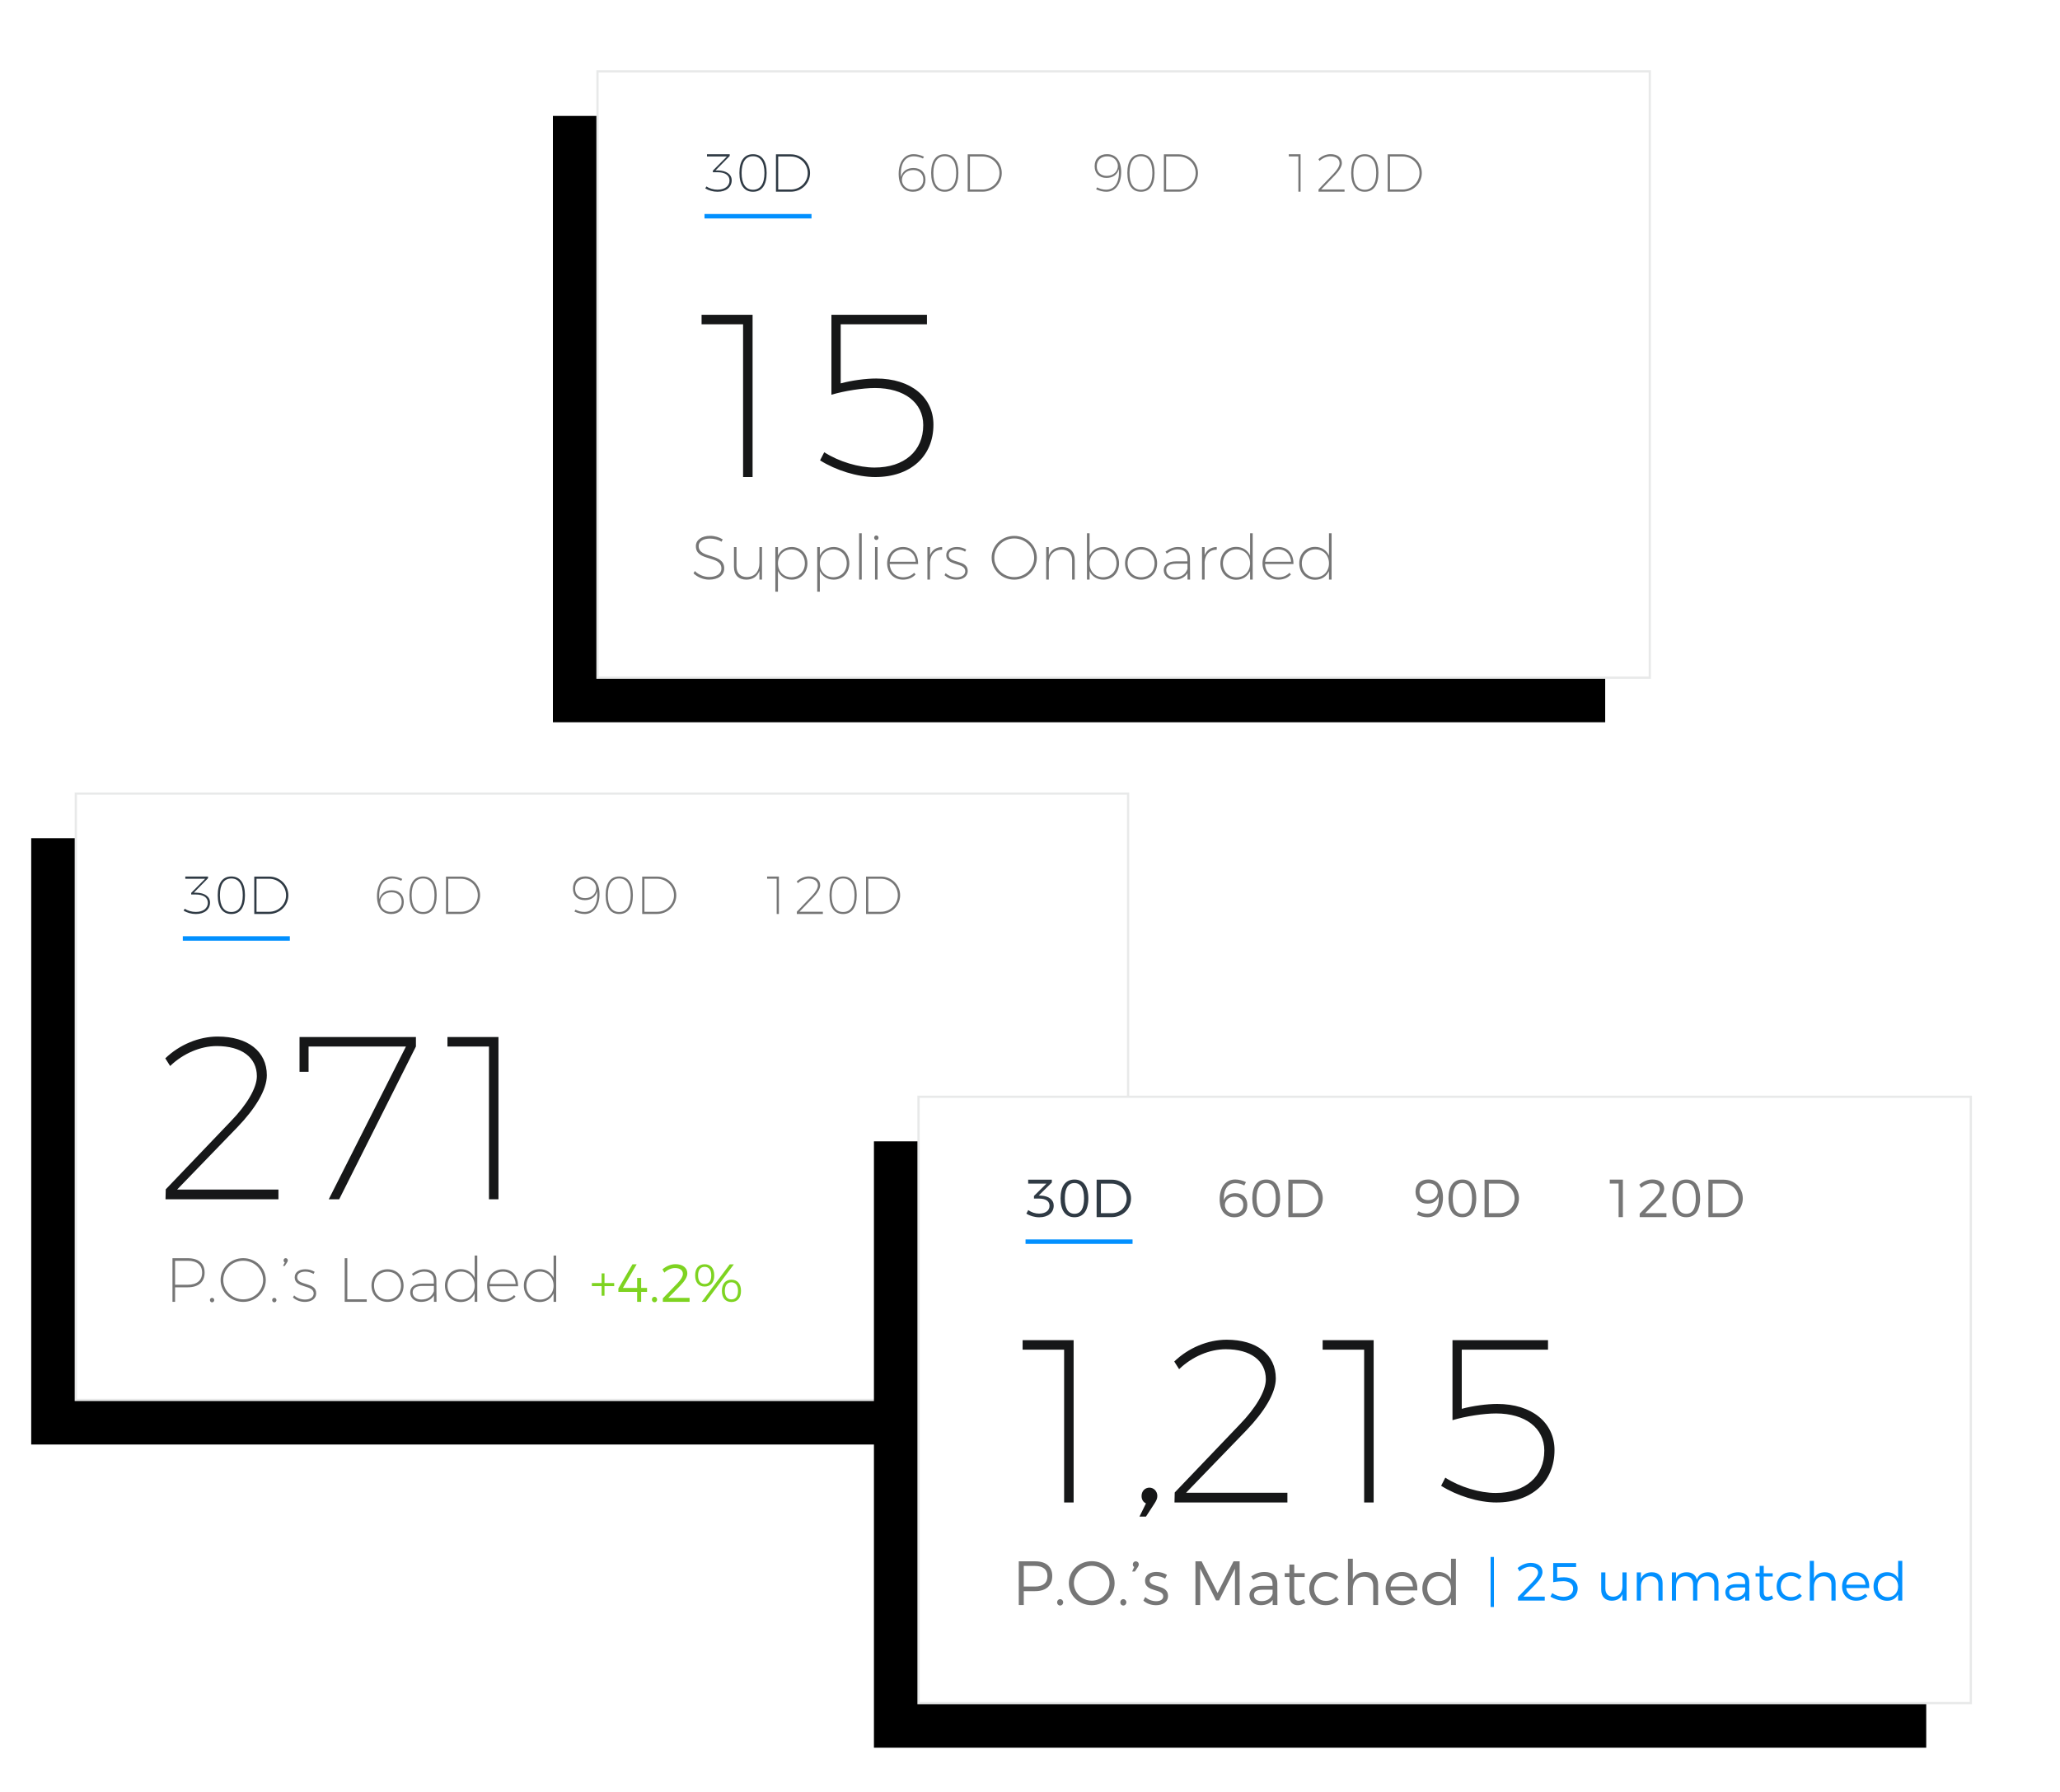 <?xml version="1.0" encoding="UTF-8"?>
<svg width="462px" height="402px" viewBox="0 0 462 402" version="1.1" xmlns="http://www.w3.org/2000/svg" xmlns:xlink="http://www.w3.org/1999/xlink">
    <!-- Generator: Sketch 49.1 (51147) - http://www.bohemiancoding.com/sketch -->
    <title>3screenshots</title>
    <desc>Created with Sketch.</desc>
    <defs>
        <rect id="path-1" x="0" y="0" width="236" height="136"></rect>
        <filter x="-19.2%" y="-18.6%" width="129.9%" height="151.8%" filterUnits="objectBoundingBox" id="filter-2">
            <feMorphology radius="0.25" operator="dilate" in="SourceAlpha" result="shadowSpreadOuter1"></feMorphology>
            <feOffset dx="-10" dy="10" in="shadowSpreadOuter1" result="shadowOffsetOuter1"></feOffset>
            <feGaussianBlur stdDeviation="10" in="shadowOffsetOuter1" result="shadowBlurOuter1"></feGaussianBlur>
            <feComposite in="shadowBlurOuter1" in2="SourceAlpha" operator="out" result="shadowBlurOuter1"></feComposite>
            <feColorMatrix values="0 0 0 0 0.118   0 0 0 0 0.118   0 0 0 0 0.118  0 0 0 0.05 0" type="matrix" in="shadowBlurOuter1"></feColorMatrix>
        </filter>
        <rect id="path-3" x="0" y="0" width="236" height="136"></rect>
        <filter x="-19.2%" y="-18.6%" width="129.9%" height="151.8%" filterUnits="objectBoundingBox" id="filter-4">
            <feMorphology radius="0.25" operator="dilate" in="SourceAlpha" result="shadowSpreadOuter1"></feMorphology>
            <feOffset dx="-10" dy="10" in="shadowSpreadOuter1" result="shadowOffsetOuter1"></feOffset>
            <feGaussianBlur stdDeviation="10" in="shadowOffsetOuter1" result="shadowBlurOuter1"></feGaussianBlur>
            <feComposite in="shadowBlurOuter1" in2="SourceAlpha" operator="out" result="shadowBlurOuter1"></feComposite>
            <feColorMatrix values="0 0 0 0 0.118   0 0 0 0 0.118   0 0 0 0 0.118  0 0 0 0.05 0" type="matrix" in="shadowBlurOuter1"></feColorMatrix>
        </filter>
        <rect id="path-5" x="0" y="0" width="236" height="136"></rect>
        <filter x="-19.2%" y="-18.6%" width="129.9%" height="151.8%" filterUnits="objectBoundingBox" id="filter-6">
            <feMorphology radius="0.25" operator="dilate" in="SourceAlpha" result="shadowSpreadOuter1"></feMorphology>
            <feOffset dx="-10" dy="10" in="shadowSpreadOuter1" result="shadowOffsetOuter1"></feOffset>
            <feGaussianBlur stdDeviation="10" in="shadowOffsetOuter1" result="shadowBlurOuter1"></feGaussianBlur>
            <feComposite in="shadowBlurOuter1" in2="SourceAlpha" operator="out" result="shadowBlurOuter1"></feComposite>
            <feColorMatrix values="0 0 0 0 0.118   0 0 0 0 0.118   0 0 0 0 0.118  0 0 0 0.05 0" type="matrix" in="shadowBlurOuter1"></feColorMatrix>
        </filter>
    </defs>
    <g id="Symbols" stroke="none" stroke-width="1" fill="none" fill-rule="evenodd">
        <g id="Artboard-2"></g>
        <g id="cards/buyer/PO-Loaded-Copy" transform="translate(17, 178)">
            <g id="Group">
                <g id="card">
                    <use fill="black" fill-opacity="1" filter="url(#filter-2)" xlink:href="#path-1"></use>
                    <use stroke="#E8E9E9" stroke-width="0.5" fill="#FFFFFF" fill-rule="evenodd" xlink:href="#path-1"></use>
                </g>
                <path d="M34.784,73.476 C38.32,69.836 40.608,66.04 40.608,63.388 C40.608,59.176 37.176,56.628 31.612,56.628 C27.972,56.628 24.072,58.292 21.16,61.1 L20.068,59.384 C23.24,56.316 27.608,54.496 31.82,54.496 C38.58,54.496 42.844,57.824 42.844,63.18 C42.844,66.456 40.244,70.668 36.24,74.828 L22.72,88.816 L45.444,88.816 L45.444,91 L20.12,91 L20.172,88.764 L34.784,73.476 Z M50.176,54.6 L76.28,54.6 L76.28,56.732 L59.068,91 L56.728,91 L74.044,56.732 L52.204,56.732 L52.204,62.4 L50.176,62.4 L50.176,54.6 Z M83.352,54.6 L94.792,54.6 L94.792,91 L92.66,91 L92.66,56.732 L83.352,56.732 L83.352,54.6 Z" id="271" fill="#161718"></path>
                <path d="M25.124,104.214 C27.532,104.214 28.89,105.39 28.89,107.434 C28.89,109.534 27.532,110.738 25.124,110.738 L22.268,110.738 L22.268,114 L21.68,114 L21.68,104.214 L25.124,104.214 Z M25.11,110.164 C27.154,110.164 28.33,109.198 28.33,107.448 C28.33,105.726 27.154,104.788 25.11,104.788 L22.268,104.788 L22.268,110.164 L25.11,110.164 Z M30.556,113.104 C30.822,113.104 31.046,113.314 31.046,113.594 C31.046,113.888 30.822,114.112 30.556,114.112 C30.29,114.112 30.08,113.888 30.08,113.594 C30.08,113.314 30.29,113.104 30.556,113.104 Z M37.542,104.2 C40.342,104.2 42.61,106.384 42.61,109.1 C42.61,111.816 40.342,114.014 37.542,114.014 C34.742,114.014 32.474,111.816 32.474,109.1 C32.474,106.384 34.742,104.2 37.542,104.2 Z M37.542,104.774 C35.092,104.774 33.076,106.706 33.076,109.1 C33.076,111.494 35.092,113.44 37.542,113.44 C39.992,113.44 42.008,111.494 42.008,109.1 C42.008,106.706 39.992,104.774 37.542,104.774 Z M44.514,113.104 C44.78,113.104 45.004,113.314 45.004,113.594 C45.004,113.888 44.78,114.112 44.514,114.112 C44.248,114.112 44.038,113.888 44.038,113.594 C44.038,113.314 44.248,113.104 44.514,113.104 Z M47.076,104.2 C47.328,104.2 47.552,104.41 47.552,104.704 C47.552,104.872 47.482,104.998 47.384,105.152 L46.866,105.95 L46.474,105.95 L46.866,105.152 C46.684,105.068 46.6,104.9 46.6,104.704 C46.6,104.41 46.81,104.2 47.076,104.2 Z M53.32,107.742 C52.816,107.42 52.172,107.224 51.472,107.224 C50.45,107.224 49.652,107.616 49.652,108.484 C49.652,110.444 53.908,109.478 53.908,112.054 C53.908,113.412 52.69,114.014 51.374,114.014 C50.352,114.014 49.372,113.65 48.7,113.006 L48.966,112.558 C49.596,113.146 50.478,113.482 51.402,113.482 C52.424,113.482 53.306,113.076 53.348,112.152 C53.404,110.094 49.092,111.032 49.092,108.526 C49.092,107.252 50.198,106.692 51.486,106.692 C52.298,106.692 52.998,106.916 53.572,107.266 L53.32,107.742 Z M60.306,104.214 L60.894,104.214 L60.894,113.426 L65.248,113.426 L65.248,114 L60.306,114 L60.306,104.214 Z M69.91,106.692 C71.996,106.692 73.508,108.204 73.508,110.346 C73.508,112.502 71.996,114.014 69.91,114.014 C67.838,114.014 66.312,112.502 66.312,110.346 C66.312,108.204 67.838,106.692 69.91,106.692 Z M69.91,107.252 C68.16,107.252 66.886,108.526 66.886,110.346 C66.886,112.194 68.16,113.468 69.91,113.468 C71.674,113.468 72.934,112.194 72.934,110.346 C72.934,108.526 71.674,107.252 69.91,107.252 Z M80.9,114 L80.326,114 L80.312,112.558 C79.696,113.566 78.66,114.014 77.4,114.014 C75.958,114.014 74.992,113.104 74.992,111.872 C74.992,110.654 76.028,109.912 77.708,109.912 L80.298,109.912 L80.298,109.198 C80.284,107.966 79.57,107.224 78.114,107.224 C77.204,107.224 76.434,107.588 75.664,108.176 L75.384,107.728 C76.252,107.098 77.092,106.692 78.198,106.692 C79.92,106.692 80.858,107.644 80.872,109.156 L80.9,114 Z M77.484,113.482 C78.842,113.482 79.864,112.894 80.312,111.62 L80.312,110.43 L77.764,110.43 C76.336,110.43 75.552,110.92 75.552,111.858 C75.552,112.824 76.294,113.482 77.484,113.482 Z M89.454,103.612 L90.042,103.612 L90.042,114 L89.454,114 L89.454,112.096 C88.908,113.3 87.774,114.042 86.346,114.042 C84.274,114.042 82.79,112.502 82.79,110.36 C82.79,108.204 84.274,106.664 86.332,106.664 C87.774,106.664 88.908,107.406 89.454,108.61 L89.454,103.612 Z M86.416,113.496 C88.18,113.496 89.454,112.18 89.454,110.36 C89.454,108.54 88.18,107.224 86.416,107.224 C84.652,107.224 83.378,108.554 83.364,110.36 C83.378,112.18 84.638,113.496 86.416,113.496 Z M95.796,106.692 C97.938,106.692 99.226,108.26 99.184,110.514 L92.814,110.514 C92.898,112.292 94.13,113.482 95.824,113.482 C96.818,113.482 97.7,113.118 98.288,112.474 L98.624,112.852 C97.952,113.58 96.958,114.014 95.796,114.014 C93.738,114.014 92.24,112.502 92.24,110.36 C92.24,108.218 93.738,106.692 95.796,106.692 Z M92.828,109.996 L98.652,109.996 C98.54,108.344 97.462,107.224 95.796,107.224 C94.158,107.224 92.968,108.344 92.828,109.996 Z M107.15,103.612 L107.738,103.612 L107.738,114 L107.15,114 L107.15,112.096 C106.604,113.3 105.47,114.042 104.042,114.042 C101.97,114.042 100.486,112.502 100.486,110.36 C100.486,108.204 101.97,106.664 104.028,106.664 C105.47,106.664 106.604,107.406 107.15,108.61 L107.15,103.612 Z M104.112,113.496 C105.876,113.496 107.15,112.18 107.15,110.36 C107.15,108.54 105.876,107.224 104.112,107.224 C102.348,107.224 101.074,108.554 101.06,110.36 C101.074,112.18 102.334,113.496 104.112,113.496 Z" id="P.O.’s-Loaded" fill="#767676"></path>
                <path d="M120.746,109.788 L120.746,110.472 L118.574,110.472 L118.574,112.632 L117.926,112.632 L117.926,110.472 L115.742,110.472 L115.742,109.788 L117.926,109.788 L117.926,107.616 L118.574,107.616 L118.574,109.788 L120.746,109.788 Z M124.838,105.588 L125.786,105.588 L122.702,110.88 L125.894,110.88 L125.894,108.636 L126.794,108.636 L126.794,110.88 L128.114,110.88 L128.114,111.768 L126.794,111.768 L126.794,114 L125.894,114 L125.894,111.768 L121.682,111.768 L121.682,111 L124.838,105.588 Z M129.794,112.872 C130.118,112.872 130.37,113.136 130.37,113.484 C130.37,113.832 130.118,114.096 129.794,114.096 C129.458,114.096 129.206,113.832 129.206,113.484 C129.206,113.136 129.458,112.872 129.794,112.872 Z M134.942,109.812 C135.674,109.068 136.154,108.288 136.154,107.736 C136.154,106.908 135.482,106.416 134.378,106.416 C133.586,106.416 132.686,106.812 131.99,107.448 L131.57,106.716 C132.41,105.996 133.466,105.552 134.498,105.552 C136.094,105.552 137.15,106.356 137.15,107.616 C137.15,108.408 136.526,109.38 135.602,110.34 L132.878,113.112 L137.654,113.112 L137.654,114 L131.654,114 L131.654,113.22 L134.942,109.812 Z M141.038,105.564 C142.382,105.564 143.186,106.5 143.186,108.072 C143.186,109.656 142.382,110.568 141.038,110.568 C139.694,110.568 138.902,109.656 138.902,108.072 C138.902,106.5 139.694,105.564 141.038,105.564 Z M146.654,105.6 L147.578,105.6 L141.302,114 L140.366,114 L146.654,105.6 Z M141.038,106.152 C140.09,106.152 139.562,106.848 139.562,108.072 C139.562,109.296 140.09,109.98 141.038,109.98 C141.986,109.98 142.514,109.296 142.514,108.072 C142.514,106.848 141.986,106.152 141.038,106.152 Z M147.038,109.032 C148.382,109.032 149.186,109.968 149.186,111.54 C149.186,113.124 148.382,114.036 147.038,114.036 C145.694,114.036 144.902,113.124 144.902,111.54 C144.902,109.968 145.694,109.032 147.038,109.032 Z M147.038,109.62 C146.09,109.62 145.562,110.316 145.562,111.54 C145.562,112.764 146.09,113.448 147.038,113.448 C147.986,113.448 148.514,112.764 148.514,111.54 C148.514,110.316 147.986,109.62 147.038,109.62 Z" id="+4.2%" fill="#7ED321"></path>
                <path d="M27.042,22.224 C28.878,22.26 30.102,23.076 30.102,24.444 C30.102,25.968 28.878,27.012 26.922,27.012 C25.926,27.012 24.906,26.712 24.174,26.256 L24.426,25.824 C25.086,26.268 26.01,26.544 26.91,26.544 C28.602,26.544 29.61,25.692 29.61,24.492 C29.61,23.268 28.578,22.632 26.874,22.632 L25.878,22.632 L25.878,22.272 L29.01,19.104 L24.558,19.104 L24.558,18.6 L29.658,18.6 L29.658,18.984 L26.478,22.224 L27.042,22.224 Z M34.878,18.588 C36.858,18.588 37.938,20.088 37.938,22.788 C37.938,25.512 36.858,27.012 34.878,27.012 C32.91,27.012 31.83,25.512 31.83,22.788 C31.83,20.088 32.91,18.588 34.878,18.588 Z M34.878,19.044 C33.222,19.044 32.322,20.352 32.322,22.788 C32.322,25.236 33.222,26.556 34.878,26.556 C36.534,26.556 37.446,25.236 37.446,22.788 C37.446,20.352 36.534,19.044 34.878,19.044 Z M43.362,18.612 C45.75,18.612 47.67,20.46 47.67,22.812 C47.67,25.14 45.75,27 43.35,27 L40.026,27 L40.026,18.612 L43.362,18.612 Z M43.362,26.508 C45.462,26.508 47.154,24.864 47.154,22.812 C47.154,20.748 45.462,19.104 43.35,19.104 L40.53,19.104 L40.53,26.508 L43.362,26.508 Z" id="30D" fill="#2F3A44"></path>
                <path d="M72.994,19.56 C72.394,19.248 71.614,19.056 70.942,19.056 C68.902,19.056 67.834,20.832 68.074,23.688 C68.374,22.428 69.394,21.684 70.858,21.684 C72.526,21.684 73.558,22.68 73.558,24.312 C73.558,25.992 72.454,27.012 70.762,27.012 C68.758,27.012 67.546,25.596 67.546,23.016 C67.546,20.34 68.83,18.576 70.906,18.576 C71.638,18.576 72.502,18.792 73.21,19.14 L72.994,19.56 Z M70.798,22.14 C69.226,22.14 68.278,23.22 68.278,24.372 C68.278,25.272 68.998,26.532 70.702,26.532 C72.094,26.532 73.078,25.68 73.078,24.288 C73.078,22.968 72.178,22.14 70.798,22.14 Z M77.878,18.588 C79.858,18.588 80.938,20.088 80.938,22.788 C80.938,25.512 79.858,27.012 77.878,27.012 C75.91,27.012 74.83,25.512 74.83,22.788 C74.83,20.088 75.91,18.588 77.878,18.588 Z M77.878,19.044 C76.222,19.044 75.322,20.352 75.322,22.788 C75.322,25.236 76.222,26.556 77.878,26.556 C79.534,26.556 80.446,25.236 80.446,22.788 C80.446,20.352 79.534,19.044 77.878,19.044 Z M86.362,18.612 C88.75,18.612 90.67,20.46 90.67,22.812 C90.67,25.14 88.75,27 86.35,27 L83.026,27 L83.026,18.612 L86.362,18.612 Z M86.362,26.508 C88.462,26.508 90.154,24.864 90.154,22.812 C90.154,20.748 88.462,19.104 86.35,19.104 L83.53,19.104 L83.53,26.508 L86.362,26.508 Z" id="60D" fill="#767676"></path>
                <path d="M155.04,18.6 L157.68,18.6 L157.68,27 L157.188,27 L157.188,19.092 L155.04,19.092 L155.04,18.6 Z M165.084,22.956 C165.9,22.116 166.428,21.24 166.428,20.628 C166.428,19.656 165.636,19.068 164.352,19.068 C163.512,19.068 162.612,19.452 161.94,20.1 L161.688,19.704 C162.42,18.996 163.428,18.576 164.4,18.576 C165.96,18.576 166.944,19.344 166.944,20.58 C166.944,21.336 166.344,22.308 165.42,23.268 L162.3,26.496 L167.544,26.496 L167.544,27 L161.7,27 L161.712,26.484 L165.084,22.956 Z M172.08,18.588 C174.06,18.588 175.14,20.088 175.14,22.788 C175.14,25.512 174.06,27.012 172.08,27.012 C170.112,27.012 169.032,25.512 169.032,22.788 C169.032,20.088 170.112,18.588 172.08,18.588 Z M172.08,19.044 C170.424,19.044 169.524,20.352 169.524,22.788 C169.524,25.236 170.424,26.556 172.08,26.556 C173.736,26.556 174.648,25.236 174.648,22.788 C174.648,20.352 173.736,19.044 172.08,19.044 Z M180.564,18.612 C182.952,18.612 184.872,20.46 184.872,22.812 C184.872,25.14 182.952,27 180.552,27 L177.228,27 L177.228,18.612 L180.564,18.612 Z M180.564,26.508 C182.664,26.508 184.356,24.864 184.356,22.812 C184.356,20.748 182.664,19.104 180.552,19.104 L177.732,19.104 L177.732,26.508 L180.564,26.508 Z" id="120D" fill="#767676"></path>
                <path d="M112.05,26.028 C112.638,26.352 113.406,26.544 114.066,26.544 C116.094,26.544 117.15,24.768 116.922,21.912 C116.61,23.16 115.614,23.904 114.162,23.904 C112.518,23.904 111.498,22.92 111.498,21.288 C111.498,19.608 112.578,18.576 114.258,18.576 C116.25,18.576 117.45,19.992 117.45,22.584 C117.45,25.26 116.178,27.012 114.114,27.012 C113.382,27.012 112.53,26.796 111.834,26.46 L112.05,26.028 Z M114.318,19.068 C112.938,19.068 111.978,19.92 111.978,21.312 C111.978,22.632 112.854,23.448 114.222,23.448 C115.782,23.448 116.718,22.368 116.706,21.216 C116.718,20.328 115.998,19.068 114.318,19.068 Z M121.878,18.588 C123.858,18.588 124.938,20.088 124.938,22.788 C124.938,25.512 123.858,27.012 121.878,27.012 C119.91,27.012 118.83,25.512 118.83,22.788 C118.83,20.088 119.91,18.588 121.878,18.588 Z M121.878,19.044 C120.222,19.044 119.322,20.352 119.322,22.788 C119.322,25.236 120.222,26.556 121.878,26.556 C123.534,26.556 124.446,25.236 124.446,22.788 C124.446,20.352 123.534,19.044 121.878,19.044 Z M130.362,18.612 C132.75,18.612 134.67,20.46 134.67,22.812 C134.67,25.14 132.75,27 130.35,27 L127.026,27 L127.026,18.612 L130.362,18.612 Z M130.362,26.508 C132.462,26.508 134.154,24.864 134.154,22.812 C134.154,20.748 132.462,19.104 130.35,19.104 L127.53,19.104 L127.53,26.508 L130.362,26.508 Z" id="90D" fill="#767676"></path>
                <rect id="active-bar" fill="#0290FF" x="24" y="32" width="24" height="1"></rect>
            </g>
        </g>
        <g id="cards/buyer/PO-Matched-Copy" transform="translate(207, 246)">
            <g id="Group" transform="translate(-1, 0)">
                <g id="card">
                    <use fill="black" fill-opacity="1" filter="url(#filter-4)" xlink:href="#path-3"></use>
                    <use stroke="#E8E9E9" stroke-width="0.5" fill="#FFFFFF" fill-rule="evenodd" xlink:href="#path-3"></use>
                </g>
                <path d="M23.344,54.6 L34.784,54.6 L34.784,91 L32.652,91 L32.652,56.732 L23.344,56.732 L23.344,54.6 Z M51.788,87.672 C52.724,87.672 53.556,88.452 53.556,89.544 C53.556,90.168 53.296,90.636 52.932,91.208 L51.008,94.172 L49.552,94.172 L51.008,91.208 C50.332,90.896 50.02,90.272 50.02,89.544 C50.02,88.452 50.8,87.672 51.788,87.672 Z M72.068,73.476 C75.604,69.836 77.892,66.04 77.892,63.388 C77.892,59.176 74.46,56.628 68.896,56.628 C65.256,56.628 61.356,58.292 58.444,61.1 L57.352,59.384 C60.524,56.316 64.892,54.496 69.104,54.496 C75.864,54.496 80.128,57.824 80.128,63.18 C80.128,66.456 77.528,70.668 73.524,74.828 L60.004,88.816 L82.728,88.816 L82.728,91 L57.404,91 L57.456,88.764 L72.068,73.476 Z M90.632,54.6 L102.072,54.6 L102.072,91 L99.94,91 L99.94,56.732 L90.632,56.732 L90.632,54.6 Z M121.832,69.992 C124.328,69.316 127.5,68.9 129.788,68.9 C137.588,68.9 142.632,73.112 142.632,79.248 C142.632,86.372 137.484,91 129.58,91 C125.576,91 120.74,89.492 117.204,87.256 L118.14,85.436 C121.468,87.568 125.888,88.868 129.424,88.868 C136.08,88.868 140.344,85.176 140.344,79.352 C140.344,74.308 136.08,71.032 129.528,71.032 C126.772,71.032 122.716,71.656 119.752,72.54 L119.752,54.6 L141.176,54.6 L141.176,56.732 L121.832,56.732 L121.832,69.992 Z" id="1,215" fill="#161718"></path>
                <path d="M26.166,104.2 C28.588,104.2 29.988,105.404 29.988,107.49 C29.988,109.646 28.588,110.892 26.166,110.892 L23.604,110.892 L23.604,114 L22.484,114 L22.484,104.2 L26.166,104.2 Z M26.124,109.856 C27.888,109.856 28.91,109.058 28.91,107.518 C28.91,106.02 27.888,105.236 26.124,105.236 L23.604,105.236 L23.604,109.856 L26.124,109.856 Z M31.766,112.684 C32.144,112.684 32.438,112.992 32.438,113.398 C32.438,113.804 32.144,114.112 31.766,114.112 C31.374,114.112 31.08,113.804 31.08,113.398 C31.08,112.992 31.374,112.684 31.766,112.684 Z M38.85,104.172 C41.706,104.172 43.974,106.342 43.974,109.1 C43.974,111.858 41.706,114.042 38.85,114.042 C35.98,114.042 33.712,111.858 33.712,109.1 C33.712,106.342 35.98,104.172 38.85,104.172 Z M38.85,105.208 C36.666,105.208 34.846,106.93 34.846,109.1 C34.846,111.27 36.666,113.02 38.85,113.02 C41.034,113.02 42.826,111.27 42.826,109.1 C42.826,106.93 41.034,105.208 38.85,105.208 Z M45.934,112.684 C46.312,112.684 46.606,112.992 46.606,113.398 C46.606,113.804 46.312,114.112 45.934,114.112 C45.542,114.112 45.248,113.804 45.248,113.398 C45.248,112.992 45.542,112.684 45.934,112.684 Z M48.72,104.2 C49.084,104.2 49.392,104.466 49.392,104.9 C49.392,105.124 49.308,105.306 49.182,105.488 L48.524,106.482 L47.908,106.482 L48.37,105.474 C48.16,105.362 48.062,105.138 48.062,104.9 C48.062,104.494 48.342,104.2 48.72,104.2 Z M55.3,108.092 C54.726,107.728 53.984,107.504 53.298,107.504 C52.472,107.504 51.842,107.798 51.842,108.498 C51.842,110.164 55.958,109.31 55.958,111.956 C55.958,113.398 54.67,114.042 53.256,114.042 C52.206,114.042 51.128,113.678 50.428,113.006 L50.848,112.208 C51.478,112.796 52.43,113.146 53.298,113.146 C54.166,113.146 54.866,112.81 54.88,112.068 C54.922,110.276 50.792,111.186 50.806,108.582 C50.806,107.182 52.024,106.58 53.368,106.58 C54.25,106.58 55.104,106.846 55.72,107.252 L55.3,108.092 Z M62.104,104.2 L63.49,104.2 L67.074,111.312 L70.644,104.2 L72.016,104.2 L72.016,114 L70.98,114 L70.966,105.852 L67.396,112.964 L66.724,112.964 L63.168,105.852 L63.168,114 L62.104,114 L62.104,104.2 Z M80.486,114 L79.422,114 L79.422,112.852 C78.834,113.65 77.896,114.042 76.72,114.042 C75.194,114.042 74.214,113.076 74.214,111.816 C74.214,110.528 75.236,109.716 76.972,109.702 L79.394,109.702 L79.394,109.24 C79.394,108.162 78.722,107.504 77.42,107.504 C76.608,107.504 75.852,107.812 75.082,108.358 L74.62,107.588 C75.572,106.958 76.37,106.594 77.63,106.594 C79.45,106.594 80.458,107.56 80.472,109.128 L80.486,114 Z M76.93,113.132 C78.176,113.132 79.128,112.516 79.408,111.466 L79.408,110.57 L77.112,110.57 C75.88,110.57 75.236,110.948 75.236,111.774 C75.236,112.586 75.894,113.132 76.93,113.132 Z M86.422,112.656 L86.73,113.496 C86.212,113.846 85.652,114.042 85.064,114.042 C83.986,114.056 83.188,113.412 83.188,111.956 L83.188,107.714 L82.124,107.714 L82.124,106.86 L83.188,106.86 L83.188,104.928 L84.266,104.928 L84.266,106.86 L86.604,106.86 L86.604,107.714 L84.266,107.714 L84.266,111.774 C84.266,112.67 84.616,113.034 85.246,113.034 C85.624,113.02 86.016,112.894 86.422,112.656 Z M93.534,108.442 C92.974,107.896 92.232,107.574 91.336,107.574 C89.81,107.574 88.718,108.694 88.718,110.318 C88.718,111.956 89.81,113.076 91.336,113.076 C92.302,113.076 93.1,112.74 93.618,112.124 L94.248,112.768 C93.59,113.566 92.568,114.042 91.294,114.042 C89.152,114.042 87.64,112.516 87.64,110.318 C87.64,108.134 89.166,106.594 91.294,106.594 C92.484,106.594 93.464,107 94.136,107.686 L93.534,108.442 Z M100.268,106.594 C102.032,106.594 103.068,107.672 103.068,109.464 L103.068,114 L101.976,114 L101.976,109.744 C101.976,108.428 101.192,107.644 99.89,107.644 C98.322,107.658 97.398,108.778 97.398,110.388 L97.398,114 L96.306,114 L96.306,103.612 L97.398,103.612 L97.398,108.288 C97.902,107.14 98.91,106.608 100.268,106.594 Z M108.416,106.594 C110.796,106.594 111.972,108.232 111.86,110.724 L105.84,110.724 C106.022,112.18 107.072,113.132 108.514,113.132 C109.424,113.132 110.222,112.796 110.796,112.194 L111.398,112.824 C110.698,113.594 109.662,114.042 108.43,114.042 C106.26,114.042 104.762,112.516 104.762,110.318 C104.762,108.12 106.274,106.608 108.416,106.594 Z M105.84,109.856 L110.88,109.856 C110.81,108.428 109.858,107.504 108.416,107.504 C107.002,107.504 105.994,108.428 105.84,109.856 Z M119.42,103.612 L120.512,103.612 L120.512,114 L119.42,114 L119.42,112.418 C118.874,113.454 117.866,114.056 116.55,114.056 C114.45,114.056 112.994,112.502 112.994,110.304 C112.994,108.106 114.45,106.58 116.536,106.58 C117.852,106.58 118.874,107.182 119.42,108.232 L119.42,103.612 Z M116.76,113.118 C118.314,113.118 119.42,111.956 119.42,110.332 C119.42,108.708 118.314,107.532 116.76,107.532 C115.192,107.532 114.086,108.708 114.086,110.332 C114.086,111.956 115.192,113.118 116.76,113.118 Z" id="P.O.’s-Matched" fill="#767676"></path>
                <path d="M27.474,22.176 C29.19,22.26 30.318,23.064 30.318,24.42 C30.318,25.968 29.082,27.036 27.078,27.036 C26.022,27.036 24.93,26.7 24.186,26.208 L24.606,25.416 C25.266,25.908 26.154,26.208 27.03,26.208 C28.506,26.208 29.382,25.5 29.382,24.456 C29.382,23.388 28.494,22.836 27.006,22.836 L25.89,22.836 L25.89,22.248 L28.686,19.488 L24.594,19.488 L24.582,18.6 L29.898,18.6 L29.898,19.236 L26.958,22.152 L27.474,22.176 Z M34.974,18.564 C36.966,18.564 38.082,20.076 38.082,22.788 C38.082,25.512 36.966,27.024 34.974,27.024 C32.97,27.024 31.854,25.512 31.854,22.788 C31.854,20.076 32.97,18.564 34.974,18.564 Z M34.974,19.356 C33.546,19.356 32.814,20.496 32.814,22.788 C32.814,25.08 33.546,26.244 34.974,26.244 C36.378,26.244 37.122,25.08 37.122,22.788 C37.122,20.496 36.378,19.356 34.974,19.356 Z M43.338,18.6 C45.786,18.6 47.658,20.412 47.658,22.8 C47.658,25.188 45.774,27 43.302,27 L39.942,27 L39.942,18.6 L43.338,18.6 Z M43.35,26.112 C45.222,26.112 46.686,24.696 46.686,22.812 C46.686,20.916 45.198,19.488 43.314,19.488 L40.902,19.488 L40.902,26.112 L43.35,26.112 Z" id="30D" fill="#2F3A44"></path>
                <path d="M73.054,19.896 C72.49,19.572 71.758,19.38 71.098,19.38 C69.262,19.38 68.35,20.88 68.494,23.208 C68.866,22.188 69.778,21.624 71.038,21.624 C72.706,21.624 73.738,22.644 73.738,24.276 C73.738,25.98 72.598,27.036 70.858,27.036 C68.794,27.036 67.534,25.572 67.534,22.992 C67.534,20.304 68.878,18.552 71.038,18.552 C71.818,18.552 72.742,18.792 73.438,19.152 L73.054,19.896 Z M70.87,22.404 C69.514,22.404 68.71,23.316 68.71,24.324 C68.71,25.14 69.334,26.196 70.798,26.196 C71.998,26.196 72.838,25.464 72.838,24.252 C72.838,23.112 72.07,22.404 70.87,22.404 Z M77.974,18.564 C79.966,18.564 81.082,20.076 81.082,22.788 C81.082,25.512 79.966,27.024 77.974,27.024 C75.97,27.024 74.854,25.512 74.854,22.788 C74.854,20.076 75.97,18.564 77.974,18.564 Z M77.974,19.356 C76.546,19.356 75.814,20.496 75.814,22.788 C75.814,25.08 76.546,26.244 77.974,26.244 C79.378,26.244 80.122,25.08 80.122,22.788 C80.122,20.496 79.378,19.356 77.974,19.356 Z M86.338,18.6 C88.786,18.6 90.658,20.412 90.658,22.8 C90.658,25.188 88.774,27 86.302,27 L82.942,27 L82.942,18.6 L86.338,18.6 Z M86.35,26.112 C88.222,26.112 89.686,24.696 89.686,22.812 C89.686,20.916 88.198,19.488 86.314,19.488 L83.902,19.488 L83.902,26.112 L86.35,26.112 Z" id="60D" fill="#767676"></path>
                <path d="M155.028,18.588 L157.968,18.588 L157.968,27 L157.008,27 L157.008,19.476 L155.028,19.476 L155.028,18.588 Z M165.024,22.812 C165.756,22.068 166.236,21.288 166.236,20.736 C166.236,19.908 165.564,19.416 164.46,19.416 C163.668,19.416 162.768,19.812 162.072,20.448 L161.652,19.716 C162.492,18.996 163.548,18.552 164.58,18.552 C166.176,18.552 167.232,19.356 167.232,20.616 C167.232,21.408 166.608,22.38 165.684,23.34 L162.96,26.112 L167.736,26.112 L167.736,27 L161.736,27 L161.736,26.22 L165.024,22.812 Z M172.176,18.564 C174.168,18.564 175.284,20.076 175.284,22.788 C175.284,25.512 174.168,27.024 172.176,27.024 C170.172,27.024 169.056,25.512 169.056,22.788 C169.056,20.076 170.172,18.564 172.176,18.564 Z M172.176,19.356 C170.748,19.356 170.016,20.496 170.016,22.788 C170.016,25.08 170.748,26.244 172.176,26.244 C173.58,26.244 174.324,25.08 174.324,22.788 C174.324,20.496 173.58,19.356 172.176,19.356 Z M180.54,18.6 C182.988,18.6 184.86,20.412 184.86,22.8 C184.86,25.188 182.976,27 180.504,27 L177.144,27 L177.144,18.6 L180.54,18.6 Z M180.552,26.112 C182.424,26.112 183.888,24.696 183.888,22.812 C183.888,20.916 182.4,19.488 180.516,19.488 L178.104,19.488 L178.104,26.112 L180.552,26.112 Z" id="120D" fill="#767676"></path>
                <path d="M112.146,25.692 C112.698,26.028 113.418,26.22 114.078,26.22 C115.89,26.22 116.802,24.72 116.658,22.392 C116.286,23.4 115.398,23.976 114.15,23.976 C112.482,23.976 111.462,22.956 111.462,21.324 C111.462,19.608 112.59,18.552 114.318,18.552 C116.37,18.552 117.618,20.016 117.618,22.608 C117.618,25.284 116.274,27.036 114.138,27.036 C113.37,27.036 112.446,26.808 111.762,26.436 L112.146,25.692 Z M114.39,19.404 C113.19,19.404 112.362,20.124 112.362,21.336 C112.362,22.476 113.118,23.184 114.306,23.184 C115.662,23.184 116.454,22.272 116.442,21.264 C116.454,20.448 115.83,19.404 114.39,19.404 Z M121.974,18.564 C123.966,18.564 125.082,20.076 125.082,22.788 C125.082,25.512 123.966,27.024 121.974,27.024 C119.97,27.024 118.854,25.512 118.854,22.788 C118.854,20.076 119.97,18.564 121.974,18.564 Z M121.974,19.356 C120.546,19.356 119.814,20.496 119.814,22.788 C119.814,25.08 120.546,26.244 121.974,26.244 C123.378,26.244 124.122,25.08 124.122,22.788 C124.122,20.496 123.378,19.356 121.974,19.356 Z M130.338,18.6 C132.786,18.6 134.658,20.412 134.658,22.8 C134.658,25.188 132.774,27 130.302,27 L126.942,27 L126.942,18.6 L130.338,18.6 Z M130.35,26.112 C132.222,26.112 133.686,24.696 133.686,22.812 C133.686,20.916 132.198,19.488 130.314,19.488 L127.902,19.488 L127.902,26.112 L130.35,26.112 Z" id="90D" fill="#767676"></path>
                <rect id="active-bar" fill="#0290FF" x="24" y="32" width="24" height="1"></rect>
            </g>
            <path d="M127.3,103.22 L128.044,103.22 L128.044,114.452 L127.3,114.452 L127.3,103.22 Z M136.732,108.812 C137.464,108.068 137.944,107.288 137.944,106.736 C137.944,105.908 137.272,105.416 136.168,105.416 C135.376,105.416 134.476,105.812 133.78,106.448 L133.36,105.716 C134.2,104.996 135.256,104.552 136.288,104.552 C137.884,104.552 138.94,105.356 138.94,106.616 C138.94,107.408 138.316,108.38 137.392,109.34 L134.668,112.112 L139.444,112.112 L139.444,113 L133.444,113 L133.444,112.22 L136.732,108.812 Z M142.24,107.9 C142.72,107.816 143.356,107.78 143.776,107.78 C145.636,107.78 146.824,108.812 146.824,110.252 C146.824,111.932 145.6,113.024 143.704,113.024 C142.72,113.024 141.568,112.664 140.728,112.112 L141.124,111.332 C141.856,111.848 142.804,112.16 143.608,112.16 C144.964,112.16 145.816,111.452 145.816,110.312 C145.816,109.304 144.964,108.656 143.632,108.656 C143.044,108.656 141.988,108.74 141.34,108.884 L141.34,104.588 L146.476,104.588 L146.476,105.476 L142.24,105.476 L142.24,107.9 Z M156.868,106.688 L157.804,106.688 L157.804,113 L156.868,113 L156.868,111.572 C156.448,112.556 155.608,113.024 154.468,113.036 C152.992,113.036 152.104,112.1 152.104,110.576 L152.104,106.688 L153.04,106.688 L153.04,110.336 C153.04,111.464 153.7,112.136 154.792,112.136 C156.1,112.112 156.868,111.152 156.868,109.784 L156.868,106.688 Z M163.468,106.652 C164.98,106.652 165.868,107.576 165.868,109.112 L165.868,113 L164.932,113 L164.932,109.352 C164.932,108.224 164.26,107.552 163.144,107.552 C161.896,107.564 161.128,108.392 161.02,109.616 L161.02,113 L160.084,113 L160.084,106.688 L161.02,106.688 L161.02,108.08 C161.464,107.12 162.316,106.664 163.468,106.652 Z M176.056,106.652 C177.532,106.652 178.408,107.576 178.408,109.112 L178.408,113 L177.472,113 L177.472,109.352 C177.472,108.212 176.812,107.54 175.72,107.54 C174.412,107.576 173.656,108.524 173.656,109.892 L173.656,113 L172.708,113 L172.708,109.352 C172.708,108.212 172.06,107.54 170.956,107.54 C169.66,107.576 168.88,108.524 168.88,109.892 L168.88,113 L167.956,113 L167.956,106.688 L168.88,106.688 L168.88,108.116 C169.3,107.132 170.152,106.664 171.292,106.652 C172.48,106.652 173.296,107.252 173.56,108.296 C173.956,107.192 174.844,106.664 176.056,106.652 Z M185.32,113 L184.408,113 L184.408,112.016 C183.904,112.7 183.1,113.036 182.092,113.036 C180.784,113.036 179.944,112.208 179.944,111.128 C179.944,110.024 180.82,109.328 182.308,109.316 L184.384,109.316 L184.384,108.92 C184.384,107.996 183.808,107.432 182.692,107.432 C181.996,107.432 181.348,107.696 180.688,108.164 L180.292,107.504 C181.108,106.964 181.792,106.652 182.872,106.652 C184.432,106.652 185.296,107.48 185.308,108.824 L185.32,113 Z M182.272,112.256 C183.34,112.256 184.156,111.728 184.396,110.828 L184.396,110.06 L182.428,110.06 C181.372,110.06 180.82,110.384 180.82,111.092 C180.82,111.788 181.384,112.256 182.272,112.256 Z M190.408,111.848 L190.672,112.568 C190.228,112.868 189.748,113.036 189.244,113.036 C188.32,113.048 187.636,112.496 187.636,111.248 L187.636,107.612 L186.724,107.612 L186.724,106.88 L187.636,106.88 L187.636,105.224 L188.56,105.224 L188.56,106.88 L190.564,106.88 L190.564,107.612 L188.56,107.612 L188.56,111.092 C188.56,111.86 188.86,112.172 189.4,112.172 C189.724,112.16 190.06,112.052 190.408,111.848 Z M196.504,108.236 C196.024,107.768 195.388,107.492 194.62,107.492 C193.312,107.492 192.376,108.452 192.376,109.844 C192.376,111.248 193.312,112.208 194.62,112.208 C195.448,112.208 196.132,111.92 196.576,111.392 L197.116,111.944 C196.552,112.628 195.676,113.036 194.584,113.036 C192.748,113.036 191.452,111.728 191.452,109.844 C191.452,107.972 192.76,106.652 194.584,106.652 C195.604,106.652 196.444,107 197.02,107.588 L196.504,108.236 Z M202.276,106.652 C203.788,106.652 204.676,107.576 204.676,109.112 L204.676,113 L203.74,113 L203.74,109.352 C203.74,108.224 203.068,107.552 201.952,107.552 C200.608,107.564 199.816,108.524 199.816,109.904 L199.816,113 L198.88,113 L198.88,104.096 L199.816,104.096 L199.816,108.104 C200.248,107.12 201.112,106.664 202.276,106.652 Z M209.26,106.652 C211.3,106.652 212.308,108.056 212.212,110.192 L207.052,110.192 C207.208,111.44 208.108,112.256 209.344,112.256 C210.124,112.256 210.808,111.968 211.3,111.452 L211.816,111.992 C211.216,112.652 210.328,113.036 209.272,113.036 C207.412,113.036 206.128,111.728 206.128,109.844 C206.128,107.96 207.424,106.664 209.26,106.652 Z M207.052,109.448 L211.372,109.448 C211.312,108.224 210.496,107.432 209.26,107.432 C208.048,107.432 207.184,108.224 207.052,109.448 Z M218.692,104.096 L219.628,104.096 L219.628,113 L218.692,113 L218.692,111.644 C218.224,112.532 217.36,113.048 216.232,113.048 C214.432,113.048 213.184,111.716 213.184,109.832 C213.184,107.948 214.432,106.64 216.22,106.64 C217.348,106.64 218.224,107.156 218.692,108.056 L218.692,104.096 Z M216.412,112.244 C217.744,112.244 218.692,111.248 218.692,109.856 C218.692,108.464 217.744,107.456 216.412,107.456 C215.068,107.456 214.12,108.464 214.12,109.856 C214.12,111.248 215.068,112.244 216.412,112.244 Z" id="|-25-unmatched" fill="#0290FF"></path>
        </g>
        <g id="cards/buyer/PO-Onboarded-Copy" transform="translate(135, 16)">
            <g id="Group" transform="translate(-1, 0)">
                <g id="card">
                    <use fill="black" fill-opacity="1" filter="url(#filter-6)" xlink:href="#path-5"></use>
                    <use stroke="#E8E9E9" stroke-width="0.5" fill="#FFFFFF" fill-rule="evenodd" xlink:href="#path-5"></use>
                </g>
                <path d="M23.344,54.6 L34.784,54.6 L34.784,91 L32.652,91 L32.652,56.732 L23.344,56.732 L23.344,54.6 Z M54.544,69.992 C57.04,69.316 60.212,68.9 62.5,68.9 C70.3,68.9 75.344,73.112 75.344,79.248 C75.344,86.372 70.196,91 62.292,91 C58.288,91 53.452,89.492 49.916,87.256 L50.852,85.436 C54.18,87.568 58.6,88.868 62.136,88.868 C68.792,88.868 73.056,85.176 73.056,79.352 C73.056,74.308 68.792,71.032 62.24,71.032 C59.484,71.032 55.428,71.656 52.464,72.54 L52.464,54.6 L73.888,54.6 L73.888,56.732 L54.544,56.732 L54.544,69.992 Z" id="15" fill="#161718"></path>
                <path d="M27.818,105.516 C27.09,105.04 26.096,104.802 25.256,104.802 C23.702,104.802 22.694,105.446 22.694,106.468 C22.694,109.45 28.448,107.91 28.42,111.522 C28.42,113.034 27.062,114.014 25.018,114.014 C23.716,114.014 22.386,113.44 21.532,112.6 L21.84,112.082 C22.638,112.908 23.884,113.412 25.032,113.412 C26.712,113.412 27.79,112.684 27.79,111.536 C27.818,108.47 22.064,110.038 22.064,106.51 C22.064,105.096 23.352,104.186 25.284,104.186 C26.278,104.186 27.356,104.508 28.084,104.984 L27.818,105.516 Z M36.316,106.706 L36.89,106.706 L36.89,114 L36.316,114 L36.316,112.054 C35.854,113.314 34.832,114 33.39,114.014 C31.626,114.014 30.604,112.95 30.604,111.158 L30.604,106.706 L31.178,106.706 L31.178,111.046 C31.178,112.544 32.046,113.426 33.516,113.426 C35.28,113.384 36.316,112.18 36.316,110.276 L36.316,106.706 Z M43.568,106.692 C45.612,106.692 47.082,108.218 47.082,110.36 C47.082,112.488 45.626,114.014 43.568,114.014 C42.14,114.014 41.02,113.272 40.474,112.096 L40.474,116.716 L39.886,116.716 L39.886,106.706 L40.474,106.706 L40.474,108.624 C41.02,107.434 42.14,106.692 43.568,106.692 Z M43.484,113.468 C45.248,113.468 46.508,112.166 46.508,110.36 C46.508,108.554 45.248,107.238 43.484,107.238 C41.734,107.238 40.474,108.554 40.474,110.36 C40.474,112.166 41.734,113.468 43.484,113.468 Z M52.962,106.692 C55.006,106.692 56.476,108.218 56.476,110.36 C56.476,112.488 55.02,114.014 52.962,114.014 C51.534,114.014 50.414,113.272 49.868,112.096 L49.868,116.716 L49.28,116.716 L49.28,106.706 L49.868,106.706 L49.868,108.624 C50.414,107.434 51.534,106.692 52.962,106.692 Z M52.878,113.468 C54.642,113.468 55.902,112.166 55.902,110.36 C55.902,108.554 54.642,107.238 52.878,107.238 C51.128,107.238 49.868,108.554 49.868,110.36 C49.868,112.166 51.128,113.468 52.878,113.468 Z M58.674,103.612 L59.262,103.612 L59.262,114 L58.674,114 L58.674,103.612 Z M62.538,104.102 C62.804,104.102 63.028,104.326 63.028,104.606 C63.028,104.9 62.804,105.124 62.538,105.124 C62.272,105.124 62.048,104.9 62.048,104.606 C62.048,104.326 62.272,104.102 62.538,104.102 Z M62.244,106.706 L62.818,106.706 L62.818,114 L62.244,114 L62.244,106.706 Z M68.516,106.692 C70.658,106.692 71.946,108.26 71.904,110.514 L65.534,110.514 C65.618,112.292 66.85,113.482 68.544,113.482 C69.538,113.482 70.42,113.118 71.008,112.474 L71.344,112.852 C70.672,113.58 69.678,114.014 68.516,114.014 C66.458,114.014 64.96,112.502 64.96,110.36 C64.96,108.218 66.458,106.692 68.516,106.692 Z M65.548,109.996 L71.372,109.996 C71.26,108.344 70.182,107.224 68.516,107.224 C66.878,107.224 65.688,108.344 65.548,109.996 Z M74.578,108.54 C75.04,107.364 75.992,106.72 77.294,106.692 L77.294,107.294 C75.684,107.294 74.704,108.358 74.578,110.052 L74.578,114 L73.99,114 L73.99,106.706 L74.578,106.706 L74.578,108.54 Z M82.446,107.742 C81.942,107.42 81.298,107.224 80.598,107.224 C79.576,107.224 78.778,107.616 78.778,108.484 C78.778,110.444 83.034,109.478 83.034,112.054 C83.034,113.412 81.816,114.014 80.5,114.014 C79.478,114.014 78.498,113.65 77.826,113.006 L78.092,112.558 C78.722,113.146 79.604,113.482 80.528,113.482 C81.55,113.482 82.432,113.076 82.474,112.152 C82.53,110.094 78.218,111.032 78.218,108.526 C78.218,107.252 79.324,106.692 80.612,106.692 C81.424,106.692 82.124,106.916 82.698,107.266 L82.446,107.742 Z M93.464,104.2 C96.264,104.2 98.532,106.384 98.532,109.1 C98.532,111.816 96.264,114.014 93.464,114.014 C90.664,114.014 88.396,111.816 88.396,109.1 C88.396,106.384 90.664,104.2 93.464,104.2 Z M93.464,104.774 C91.014,104.774 88.998,106.706 88.998,109.1 C88.998,111.494 91.014,113.44 93.464,113.44 C95.914,113.44 97.93,111.494 97.93,109.1 C97.93,106.706 95.914,104.774 93.464,104.774 Z M104.202,106.692 C105.98,106.692 107.03,107.77 107.03,109.548 L107.03,114 L106.442,114 L106.442,109.66 C106.442,108.162 105.56,107.28 104.062,107.28 C102.382,107.322 101.346,108.372 101.22,110.052 L101.22,114 L100.632,114 L100.632,106.706 L101.22,106.706 L101.22,108.568 C101.71,107.364 102.746,106.72 104.202,106.692 Z M113.456,106.692 C115.5,106.692 116.97,108.218 116.97,110.36 C116.97,112.488 115.514,114.014 113.456,114.014 C112.028,114.014 110.908,113.272 110.362,112.096 L110.362,114 L109.774,114 L109.774,103.612 L110.362,103.612 L110.362,108.624 C110.908,107.434 112.028,106.692 113.456,106.692 Z M113.372,113.468 C115.136,113.468 116.396,112.166 116.396,110.36 C116.396,108.554 115.136,107.238 113.372,107.238 C111.622,107.238 110.362,108.554 110.362,110.36 C110.362,112.166 111.622,113.468 113.372,113.468 Z M121.912,106.692 C123.998,106.692 125.51,108.204 125.51,110.346 C125.51,112.502 123.998,114.014 121.912,114.014 C119.84,114.014 118.314,112.502 118.314,110.346 C118.314,108.204 119.84,106.692 121.912,106.692 Z M121.912,107.252 C120.162,107.252 118.888,108.526 118.888,110.346 C118.888,112.194 120.162,113.468 121.912,113.468 C123.676,113.468 124.936,112.194 124.936,110.346 C124.936,108.526 123.676,107.252 121.912,107.252 Z M132.902,114 L132.328,114 L132.314,112.558 C131.698,113.566 130.662,114.014 129.402,114.014 C127.96,114.014 126.994,113.104 126.994,111.872 C126.994,110.654 128.03,109.912 129.71,109.912 L132.3,109.912 L132.3,109.198 C132.286,107.966 131.572,107.224 130.116,107.224 C129.206,107.224 128.436,107.588 127.666,108.176 L127.386,107.728 C128.254,107.098 129.094,106.692 130.2,106.692 C131.922,106.692 132.86,107.644 132.874,109.156 L132.902,114 Z M129.486,113.482 C130.844,113.482 131.866,112.894 132.314,111.62 L132.314,110.43 L129.766,110.43 C128.338,110.43 127.554,110.92 127.554,111.858 C127.554,112.824 128.296,113.482 129.486,113.482 Z M136.164,108.54 C136.626,107.364 137.578,106.72 138.88,106.692 L138.88,107.294 C137.27,107.294 136.29,108.358 136.164,110.052 L136.164,114 L135.576,114 L135.576,106.706 L136.164,106.706 L136.164,108.54 Z M146.356,103.612 L146.944,103.612 L146.944,114 L146.356,114 L146.356,112.096 C145.81,113.3 144.676,114.042 143.248,114.042 C141.176,114.042 139.692,112.502 139.692,110.36 C139.692,108.204 141.176,106.664 143.234,106.664 C144.676,106.664 145.81,107.406 146.356,108.61 L146.356,103.612 Z M143.318,113.496 C145.082,113.496 146.356,112.18 146.356,110.36 C146.356,108.54 145.082,107.224 143.318,107.224 C141.554,107.224 140.28,108.554 140.266,110.36 C140.28,112.18 141.54,113.496 143.318,113.496 Z M152.698,106.692 C154.84,106.692 156.128,108.26 156.086,110.514 L149.716,110.514 C149.8,112.292 151.032,113.482 152.726,113.482 C153.72,113.482 154.602,113.118 155.19,112.474 L155.526,112.852 C154.854,113.58 153.86,114.014 152.698,114.014 C150.64,114.014 149.142,112.502 149.142,110.36 C149.142,108.218 150.64,106.692 152.698,106.692 Z M149.73,109.996 L155.554,109.996 C155.442,108.344 154.364,107.224 152.698,107.224 C151.06,107.224 149.87,108.344 149.73,109.996 Z M164.052,103.612 L164.64,103.612 L164.64,114 L164.052,114 L164.052,112.096 C163.506,113.3 162.372,114.042 160.944,114.042 C158.872,114.042 157.388,112.502 157.388,110.36 C157.388,108.204 158.872,106.664 160.93,106.664 C162.372,106.664 163.506,107.406 164.052,108.61 L164.052,103.612 Z M161.014,113.496 C162.778,113.496 164.052,112.18 164.052,110.36 C164.052,108.54 162.778,107.224 161.014,107.224 C159.25,107.224 157.976,108.554 157.962,110.36 C157.976,112.18 159.236,113.496 161.014,113.496 Z" id="Suppliers-Onboarded" fill="#767676"></path>
                <path d="M27.042,22.224 C28.878,22.26 30.102,23.076 30.102,24.444 C30.102,25.968 28.878,27.012 26.922,27.012 C25.926,27.012 24.906,26.712 24.174,26.256 L24.426,25.824 C25.086,26.268 26.01,26.544 26.91,26.544 C28.602,26.544 29.61,25.692 29.61,24.492 C29.61,23.268 28.578,22.632 26.874,22.632 L25.878,22.632 L25.878,22.272 L29.01,19.104 L24.558,19.104 L24.558,18.6 L29.658,18.6 L29.658,18.984 L26.478,22.224 L27.042,22.224 Z M34.878,18.588 C36.858,18.588 37.938,20.088 37.938,22.788 C37.938,25.512 36.858,27.012 34.878,27.012 C32.91,27.012 31.83,25.512 31.83,22.788 C31.83,20.088 32.91,18.588 34.878,18.588 Z M34.878,19.044 C33.222,19.044 32.322,20.352 32.322,22.788 C32.322,25.236 33.222,26.556 34.878,26.556 C36.534,26.556 37.446,25.236 37.446,22.788 C37.446,20.352 36.534,19.044 34.878,19.044 Z M43.362,18.612 C45.75,18.612 47.67,20.46 47.67,22.812 C47.67,25.14 45.75,27 43.35,27 L40.026,27 L40.026,18.612 L43.362,18.612 Z M43.362,26.508 C45.462,26.508 47.154,24.864 47.154,22.812 C47.154,20.748 45.462,19.104 43.35,19.104 L40.53,19.104 L40.53,26.508 L43.362,26.508 Z" id="30D" fill="#2F3A44"></path>
                <path d="M72.994,19.56 C72.394,19.248 71.614,19.056 70.942,19.056 C68.902,19.056 67.834,20.832 68.074,23.688 C68.374,22.428 69.394,21.684 70.858,21.684 C72.526,21.684 73.558,22.68 73.558,24.312 C73.558,25.992 72.454,27.012 70.762,27.012 C68.758,27.012 67.546,25.596 67.546,23.016 C67.546,20.34 68.83,18.576 70.906,18.576 C71.638,18.576 72.502,18.792 73.21,19.14 L72.994,19.56 Z M70.798,22.14 C69.226,22.14 68.278,23.22 68.278,24.372 C68.278,25.272 68.998,26.532 70.702,26.532 C72.094,26.532 73.078,25.68 73.078,24.288 C73.078,22.968 72.178,22.14 70.798,22.14 Z M77.878,18.588 C79.858,18.588 80.938,20.088 80.938,22.788 C80.938,25.512 79.858,27.012 77.878,27.012 C75.91,27.012 74.83,25.512 74.83,22.788 C74.83,20.088 75.91,18.588 77.878,18.588 Z M77.878,19.044 C76.222,19.044 75.322,20.352 75.322,22.788 C75.322,25.236 76.222,26.556 77.878,26.556 C79.534,26.556 80.446,25.236 80.446,22.788 C80.446,20.352 79.534,19.044 77.878,19.044 Z M86.362,18.612 C88.75,18.612 90.67,20.46 90.67,22.812 C90.67,25.14 88.75,27 86.35,27 L83.026,27 L83.026,18.612 L86.362,18.612 Z M86.362,26.508 C88.462,26.508 90.154,24.864 90.154,22.812 C90.154,20.748 88.462,19.104 86.35,19.104 L83.53,19.104 L83.53,26.508 L86.362,26.508 Z" id="60D" fill="#767676"></path>
                <path d="M155.04,18.6 L157.68,18.6 L157.68,27 L157.188,27 L157.188,19.092 L155.04,19.092 L155.04,18.6 Z M165.084,22.956 C165.9,22.116 166.428,21.24 166.428,20.628 C166.428,19.656 165.636,19.068 164.352,19.068 C163.512,19.068 162.612,19.452 161.94,20.1 L161.688,19.704 C162.42,18.996 163.428,18.576 164.4,18.576 C165.96,18.576 166.944,19.344 166.944,20.58 C166.944,21.336 166.344,22.308 165.42,23.268 L162.3,26.496 L167.544,26.496 L167.544,27 L161.7,27 L161.712,26.484 L165.084,22.956 Z M172.08,18.588 C174.06,18.588 175.14,20.088 175.14,22.788 C175.14,25.512 174.06,27.012 172.08,27.012 C170.112,27.012 169.032,25.512 169.032,22.788 C169.032,20.088 170.112,18.588 172.08,18.588 Z M172.08,19.044 C170.424,19.044 169.524,20.352 169.524,22.788 C169.524,25.236 170.424,26.556 172.08,26.556 C173.736,26.556 174.648,25.236 174.648,22.788 C174.648,20.352 173.736,19.044 172.08,19.044 Z M180.564,18.612 C182.952,18.612 184.872,20.46 184.872,22.812 C184.872,25.14 182.952,27 180.552,27 L177.228,27 L177.228,18.612 L180.564,18.612 Z M180.564,26.508 C182.664,26.508 184.356,24.864 184.356,22.812 C184.356,20.748 182.664,19.104 180.552,19.104 L177.732,19.104 L177.732,26.508 L180.564,26.508 Z" id="120D" fill="#767676"></path>
                <path d="M112.05,26.028 C112.638,26.352 113.406,26.544 114.066,26.544 C116.094,26.544 117.15,24.768 116.922,21.912 C116.61,23.16 115.614,23.904 114.162,23.904 C112.518,23.904 111.498,22.92 111.498,21.288 C111.498,19.608 112.578,18.576 114.258,18.576 C116.25,18.576 117.45,19.992 117.45,22.584 C117.45,25.26 116.178,27.012 114.114,27.012 C113.382,27.012 112.53,26.796 111.834,26.46 L112.05,26.028 Z M114.318,19.068 C112.938,19.068 111.978,19.92 111.978,21.312 C111.978,22.632 112.854,23.448 114.222,23.448 C115.782,23.448 116.718,22.368 116.706,21.216 C116.718,20.328 115.998,19.068 114.318,19.068 Z M121.878,18.588 C123.858,18.588 124.938,20.088 124.938,22.788 C124.938,25.512 123.858,27.012 121.878,27.012 C119.91,27.012 118.83,25.512 118.83,22.788 C118.83,20.088 119.91,18.588 121.878,18.588 Z M121.878,19.044 C120.222,19.044 119.322,20.352 119.322,22.788 C119.322,25.236 120.222,26.556 121.878,26.556 C123.534,26.556 124.446,25.236 124.446,22.788 C124.446,20.352 123.534,19.044 121.878,19.044 Z M130.362,18.612 C132.75,18.612 134.67,20.46 134.67,22.812 C134.67,25.14 132.75,27 130.35,27 L127.026,27 L127.026,18.612 L130.362,18.612 Z M130.362,26.508 C132.462,26.508 134.154,24.864 134.154,22.812 C134.154,20.748 132.462,19.104 130.35,19.104 L127.53,19.104 L127.53,26.508 L130.362,26.508 Z" id="90D" fill="#767676"></path>
                <rect id="active-bar" fill="#0290FF" x="24" y="32" width="24" height="1"></rect>
            </g>
        </g>
    </g>
</svg>
